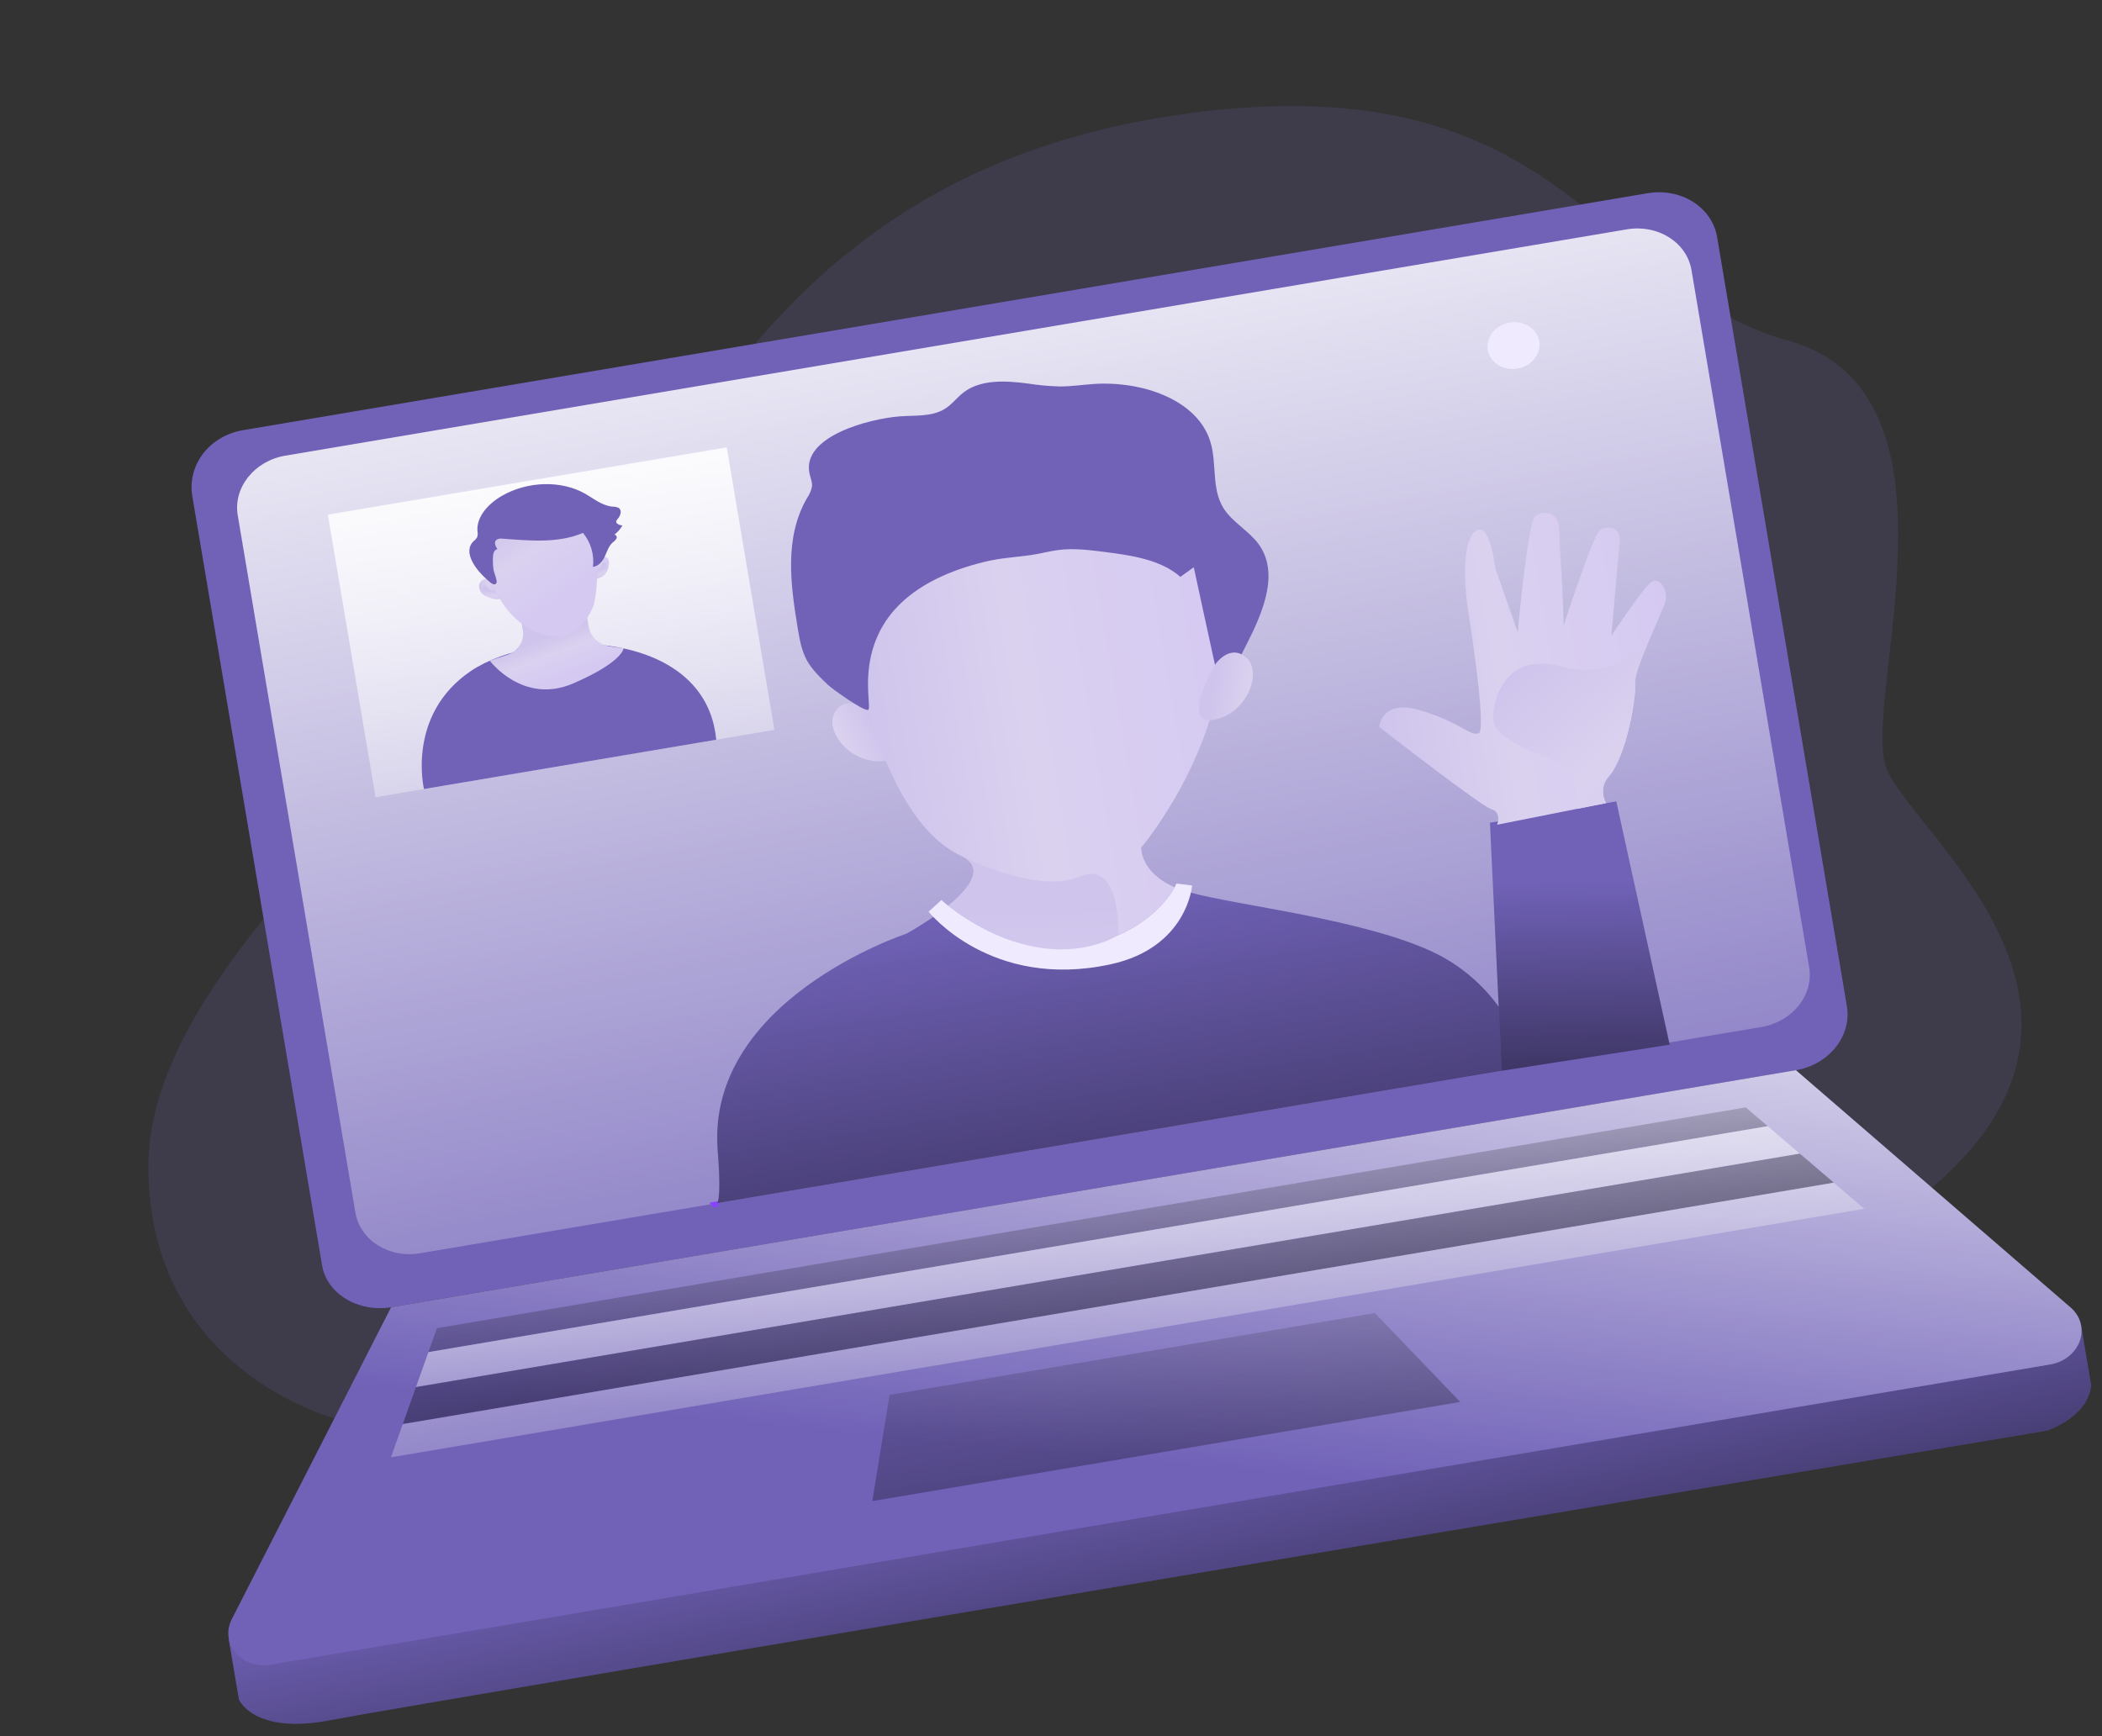 <svg width="443" height="366" viewBox="0 0 443 366" fill="none" xmlns="http://www.w3.org/2000/svg">
<rect x="0" y="0" width="443" height="366" fill="#333333" stroke="none"/>
<g clip-path="url(#clip0_117_257)">
<path opacity="0.18" d="M70.483 298.933C70.483 298.933 30.796 288.774 31.277 245.182C31.758 201.591 100.264 152.093 124.933 119.476C149.602 86.859 171.974 34.169 251.06 23.817C330.145 13.466 337.044 60.81 376.811 71.782C416.577 82.753 391.958 148.345 397.625 162.099C403.293 175.853 452.19 212.052 407.145 250.35C362.1 288.649 70.483 298.933 70.483 298.933Z" fill="#7162B8"/>
<path d="M48.23 345.662L50.345 358.199C50.345 358.199 53.45 365.747 69.713 362.56C85.975 359.373 431.417 301.536 431.417 301.536C431.417 301.536 440.04 298.755 440.716 292.008L438.655 279.792L48.23 345.662Z" fill="#7162B8"/>
<path d="M48.23 345.662L50.345 358.199C50.345 358.199 53.45 365.747 69.713 362.56C85.975 359.373 431.417 301.536 431.417 301.536C431.417 301.536 440.04 298.755 440.716 292.008L438.655 279.792L48.23 345.662Z" fill="url(#paint0_linear_117_257)"/>
<path d="M378.475 225.587L82.431 275.534C75.417 276.717 68.873 272.591 67.897 266.804L40.543 104.67C39.401 97.9 44.228 91.851 51.242 90.668L347.286 40.721C350.651 40.159 354.078 40.815 356.815 42.545C359.551 44.276 361.373 46.939 361.881 49.951L389.235 212.084C389.743 215.096 388.896 218.209 386.878 220.741C384.861 223.273 381.839 225.016 378.475 225.587Z" fill="#7162B8"/>
<path d="M341.698 48.539L58.958 96.241C52.43 97.342 47.937 102.973 48.923 108.817L73.718 255.78C74.703 261.624 80.795 265.469 87.323 264.367L370.063 216.665C376.591 215.564 381.084 209.934 380.098 204.09L355.303 57.127C354.317 51.282 348.226 47.438 341.698 48.539Z" fill="#7162B8"/>
<path d="M342.879 48.34L60.139 96.042C53.611 97.143 49.119 102.773 50.105 108.617L74.899 255.58C75.885 261.425 81.976 265.269 88.504 264.168L371.244 216.466C377.773 215.365 382.265 209.734 381.279 203.89L356.485 56.927C355.499 51.083 349.408 47.238 342.879 48.34Z" fill="url(#paint1_linear_117_257)"/>
<path d="M182.897 149.653C182.897 149.653 178.457 146.116 175.99 150.071C173.523 154.025 179.432 161.425 186.644 160.358C193.856 159.291 182.897 149.653 182.897 149.653Z" fill="url(#paint2_linear_117_257)"/>
<path d="M69.1 108.476L153.162 94.294L163.21 153.852L79.148 168.034L69.1 108.476Z" fill="url(#paint3_linear_117_257)"/>
<path d="M128.201 117.913C128.338 118.243 128.38 118.601 128.325 118.955C128.282 119.593 128.074 120.218 127.717 120.78C127.535 121.059 127.29 121.302 127 121.493C126.709 121.684 126.38 121.82 126.032 121.89C125.985 121.903 125.935 121.906 125.887 121.899C125.838 121.892 125.793 121.875 125.754 121.849C125.709 121.806 125.68 121.752 125.67 121.693C125.468 120.768 125.179 119.362 125.703 118.469C126.194 117.695 127.645 116.8 128.201 117.913Z" fill="url(#paint4_linear_117_257)"/>
<path d="M101.584 122.353C101.349 122.533 101.169 122.766 101.064 123.025C100.959 123.285 100.932 123.563 100.986 123.831C101.058 124.394 101.349 124.909 101.808 125.286C102.21 125.581 102.666 125.812 103.157 125.971C103.751 126.246 104.425 126.362 105.103 126.308C105.197 126.301 105.289 126.275 105.372 126.232C105.454 126.188 105.525 126.129 105.579 126.057C105.639 125.941 105.656 125.811 105.627 125.688C105.45 124.233 104.014 120.772 101.584 122.353Z" fill="url(#paint5_linear_117_257)"/>
<path d="M104.396 124.478C104.189 124.543 103.967 124.555 103.756 124.513C103.546 124.472 103.354 124.377 103.204 124.24C102.7 123.779 102.445 123.156 101.933 123.537C101.421 123.917 101.969 124.944 102.546 125.46C103.123 125.977 104.773 126.163 104.973 125.711C105.174 125.259 104.396 124.478 104.396 124.478Z" fill="url(#paint6_linear_117_257)"/>
<path d="M125.49 120.248C125.703 120.241 125.912 120.18 126.092 120.072C126.273 119.964 126.417 119.814 126.51 119.638C126.84 119.035 126.871 118.365 127.481 118.561C128.09 118.757 127.913 119.896 127.532 120.574C127.151 121.252 125.665 121.972 125.327 121.606C124.989 121.241 125.49 120.248 125.49 120.248Z" fill="url(#paint7_linear_117_257)"/>
<path d="M150.176 253.763L151.195 253.591C150.78 254.713 150.176 253.763 150.176 253.763Z" stroke="#8943FF" stroke-width="0.74" stroke-miterlimit="10"/>
<path d="M240.511 178.652C240.511 178.652 240.276 183.849 247.552 187.021C246.309 189.351 242.685 194.031 235.688 197.084C232.575 198.42 229.256 199.29 225.867 199.659C220.081 200.336 214.659 198.997 210.184 197.096L209.481 196.786C205.995 195.203 202.759 193.226 199.846 190.902C204.213 187.349 207.64 183.042 202.858 180.548C202.829 180.529 202.797 180.514 202.764 180.502C202.718 180.474 202.669 180.45 202.619 180.429L202.53 180.382C184.512 171.935 179.292 133.241 179.292 133.241C186.258 74.815 230.756 93.138 239.94 94.641C249.124 96.145 258.423 113.495 257.944 134.526C257.367 158.87 240.511 178.652 240.511 178.652Z" fill="url(#paint8_linear_117_257)"/>
<path d="M322.082 224.76L151.224 253.586C151.623 252.539 151.845 249.685 151.274 242.546C148.717 210.695 191.046 196.797 191.046 196.797C193.075 195.66 195.038 194.428 196.928 193.107L204.802 198.999C207.016 200.653 212.221 201.317 212.221 201.317C239.674 208.177 248.592 192.978 250.695 188.095C261.076 190.924 286.634 193.657 301.582 200.476C317.995 207.945 322.082 224.76 322.082 224.76Z" fill="#7162B8"/>
<path d="M316.497 225.703L314.006 173.411L340.638 168.918L351.882 220.202L316.497 225.703Z" fill="#7162B8"/>
<path d="M315.857 212.21L316.502 225.702L151.195 253.591C151.595 252.544 151.816 249.69 151.245 242.55C148.717 210.695 191.046 196.797 191.046 196.797C193.074 195.66 195.038 194.428 196.928 193.107L204.801 198.999C207.016 200.653 212.221 201.317 212.221 201.317C239.673 208.177 248.592 192.978 250.695 188.095C261.076 190.924 286.633 193.657 301.582 200.476C307.408 203.203 312.318 207.239 315.857 212.21Z" fill="url(#paint9_linear_117_257)"/>
<path d="M351.883 220.202L316.502 225.702L315.857 212.21L314.006 173.411L340.638 168.918L351.883 220.202Z" fill="url(#paint10_linear_117_257)"/>
<path d="M351.034 126.583C350.784 127.734 348.881 131.821 347.201 135.797C345.749 139.245 344.477 142.601 344.613 143.883C344.909 146.628 342.897 159.258 339.058 163.65C336.692 166.36 338.475 169.278 338.475 169.278L332.806 170.405L315.525 173.836C315.525 173.836 316.533 171.211 314.342 170.585C312.151 169.959 290.674 153.235 290.674 153.235C290.674 153.235 291.012 147.211 299.468 149.766C307.925 152.321 309.745 155.217 311.628 154.564C313.511 153.911 309.185 127.212 309.185 127.212C309.185 127.212 307.537 114.952 310.773 112.106C314.009 109.259 315.112 119.688 315.112 119.688L319.859 133.277C319.859 133.277 321.964 110.068 323.559 108.767C325.155 107.467 328.772 107.733 328.631 112.156C328.598 113.193 329.293 124.449 329.293 124.449L329.553 131.863C329.553 131.863 335.724 112.507 337.302 111.648C338.88 110.788 341.644 111.054 341.351 114.204C341.059 117.353 339.638 133.519 339.597 134.027C339.873 133.614 346.309 123.817 348.05 122.662C349.791 121.506 351.496 124.442 351.034 126.583Z" fill="url(#paint11_linear_117_257)"/>
<path d="M251.239 186.642C251.239 186.642 250.258 199.748 234.04 203.263C208.779 208.742 195.704 192.168 195.704 192.168L198.406 189.706C198.406 189.706 198.905 190.174 199.83 190.91C203.524 193.851 213.957 201.055 225.872 199.689C239.489 198.104 245.822 190.289 247.556 187.046C247.699 186.783 247.827 186.513 247.939 186.239L251.239 186.642Z" fill="#F0EAFF"/>
<path d="M89.354 166.312C89.354 166.312 85.601 150.657 99.238 141.435C112.875 132.213 148.761 132.1 150.942 155.921L89.354 166.312Z" fill="#7162B8"/>
<path d="M109.411 128.284L110.199 132.953C110.378 134.012 110.132 135.108 109.504 136.046C108.877 136.983 107.908 137.702 106.771 138.075L103.2 139.24C103.2 139.24 110.213 148.64 120.8 144.053C131.388 139.466 131.412 136.641 131.412 136.641L128.647 136.267C127.495 136.11 126.439 135.634 125.623 134.903C124.808 134.172 124.273 133.223 124.093 132.187L123.018 125.988L109.411 128.284Z" fill="url(#paint12_linear_117_257)"/>
<path d="M102.761 119.085C102.761 119.085 103.522 125.884 108.921 130.6C114.773 135.714 121.679 135.668 124.987 127.889C125.948 125.664 126.528 114.487 124.931 110.925C123.333 107.362 105.532 99.452 102.761 119.085Z" fill="url(#paint13_linear_117_257)"/>
<path d="M99.748 114.137C100.055 113.895 100.321 113.614 100.535 113.302C100.693 112.868 100.725 112.407 100.626 111.967C100.371 108.915 102.951 106.112 105.886 104.452C111.144 101.465 118.242 101.16 123.35 104.084C125.198 105.134 126.894 106.581 129.096 106.792C129.538 106.778 129.973 106.864 130.36 107.043C131.137 107.52 130.811 108.659 130.202 109.349C130.05 109.495 129.937 109.67 129.873 109.859C129.75 110.395 130.555 110.693 131.178 110.763C130.752 111.505 130.171 112.169 129.468 112.717C129.866 112.686 130.08 113.171 129.929 113.506C129.731 113.824 129.462 114.103 129.14 114.325C128.264 115.113 127.948 116.244 127.476 117.267C127.003 118.291 126.168 119.35 124.969 119.485C125.276 116.915 124.529 114.367 122.868 112.325C117.623 114.566 111.621 113.959 105.922 113.544C105.493 113.466 105.041 113.542 104.662 113.756C104.022 114.236 104.405 115.136 104.836 115.744C104.147 115.86 103.931 116.665 103.893 117.295C103.844 118.237 103.883 119.177 104.011 120.107C104.104 120.659 104.861 122.414 104.641 122.853C104.21 123.715 103.187 122.634 102.595 122.13C100.694 120.496 97.362 116.556 99.748 114.137Z" fill="#7162B8"/>
<path d="M82.431 275.534L48.843 341.308C48.25 342.47 48.012 343.744 48.155 344.994C48.299 346.244 48.817 347.423 49.656 348.405C50.494 349.388 51.622 350.137 52.917 350.574C54.213 351.011 55.629 351.118 57.015 350.884L432.102 287.602C433.521 287.364 434.852 286.778 435.948 285.909C437.044 285.04 437.862 283.922 438.309 282.681C438.757 281.439 438.818 280.123 438.484 278.878C438.15 277.633 437.436 276.509 436.42 275.63L378.485 225.575L82.431 275.534Z" fill="#7162B8"/>
<path d="M82.431 275.534L48.843 341.308C48.25 342.47 48.012 343.744 48.155 344.994C48.299 346.244 48.817 347.423 49.656 348.405C50.494 349.388 51.622 350.137 52.917 350.574C54.213 351.011 55.629 351.118 57.015 350.884L432.102 287.602C433.521 287.364 434.852 286.778 435.948 285.909C437.044 285.04 437.862 283.922 438.309 282.681C438.757 281.439 438.817 280.123 438.484 278.878C438.15 277.633 437.436 276.509 436.42 275.63L378.485 225.575L82.431 275.534Z" fill="url(#paint14_linear_117_257)"/>
<path d="M372.542 237.373L90.289 284.993L92.084 279.955L367.911 233.42L372.542 237.373Z" fill="url(#paint15_linear_117_257)"/>
<path d="M379.315 243.162L87.662 292.368L90.29 284.993L372.543 237.373L379.315 243.162Z" fill="url(#paint16_linear_117_257)"/>
<path d="M386.472 249.284L84.887 300.165L87.662 292.368L379.315 243.162L386.472 249.284Z" fill="url(#paint17_linear_117_257)"/>
<path d="M392.915 254.789L82.389 307.178L84.887 300.165L386.472 249.284L392.915 254.789Z" fill="url(#paint18_linear_117_257)"/>
<path d="M187.475 294.024L289.754 276.768L307.74 295.504L183.842 316.407L187.475 294.024Z" fill="url(#paint19_linear_117_257)"/>
<path d="M170.622 99.884C170.823 100.768 171.217 101.635 171.129 102.548C170.961 103.402 170.608 104.224 170.091 104.966C165.247 113.34 166.616 123.228 168.114 132.378C168.503 134.685 168.9 137.037 170.011 139.119C171.105 141.126 172.828 142.77 174.53 144.391C175.348 145.171 181.684 149.739 182.908 149.651C184.547 149.535 175.721 126.179 207.55 118.411C210.731 117.632 213.985 117.454 217.234 117.004C219.153 116.737 221.027 116.199 222.949 115.942C226.189 115.514 229.449 115.918 232.651 116.322C238.449 117.051 244.639 117.951 248.762 121.593L251.589 119.568L253.735 129.486L254.257 131.863L257.4 146.29L262.867 135.532C266.275 128.824 269.616 120.689 265.264 114.703C263.21 111.883 259.719 110.079 257.869 107.136C255.293 103.037 256.483 97.761 255.112 93.186C252.455 84.267 240.679 80.204 230.336 80.949C228.031 81.116 225.727 81.458 223.422 81.46C221.133 81.401 218.857 81.194 216.612 80.84C211.999 80.236 206.744 79.926 203.098 82.697C201.673 83.778 200.649 85.256 199.081 86.206C196.376 87.865 192.879 87.526 189.663 87.759C183.332 88.239 168.826 91.935 170.622 99.884Z" fill="#7162B8"/>
<path d="M255.882 140.362C255.882 140.362 258.915 135.565 262.537 138.492C266.16 141.419 263.011 150.347 255.853 151.704C248.696 153.061 255.882 140.362 255.882 140.362Z" fill="url(#paint20_linear_117_257)"/>
<path d="M235.687 197.084C235.687 197.084 225.675 203.885 210.184 197.096L209.48 196.787C206.026 195.157 202.795 193.184 199.846 190.902C204.213 187.35 207.64 183.042 202.858 180.548C205.207 181.699 219.368 188.29 227.484 184.795C236.245 181.027 235.703 196.767 235.687 197.084Z" fill="url(#paint21_linear_117_257)"/>
<path d="M347.202 135.802C345.75 139.25 344.478 142.606 344.613 143.888C344.91 146.633 342.898 159.263 339.059 163.655C336.693 166.365 338.476 169.283 338.476 169.283L332.806 170.41L332.238 170.454C332.238 170.454 333.062 162.635 327.223 160.232C321.385 157.828 314.551 155.293 314.664 151.148C314.777 147.003 317.456 137.411 328.995 140.478C340.534 143.544 347.202 135.802 347.202 135.802Z" fill="url(#paint22_linear_117_257)"/>
<path d="M319.798 77.698C322.793 77.192 324.854 74.609 324.402 71.928C323.949 69.247 321.155 67.483 318.16 67.989C315.165 68.494 313.104 71.077 313.556 73.758C314.009 76.439 316.803 78.203 319.798 77.698Z" fill="#F0EAFF"/>
</g>
<defs>
<linearGradient id="paint0_linear_117_257" x1="240.189" y1="299.675" x2="265.099" y2="416.686" gradientUnits="userSpaceOnUse">
<stop stop-opacity="0"/>
<stop offset="0.97"/>
</linearGradient>
<linearGradient id="paint1_linear_117_257" x1="190.872" y1="23.584" x2="243.825" y2="312.27" gradientUnits="userSpaceOnUse">
<stop stop-color="white"/>
<stop offset="1" stop-color="white" stop-opacity="0"/>
</linearGradient>
<linearGradient id="paint2_linear_117_257" x1="184.459" y1="153.521" x2="168.901" y2="161.474" gradientUnits="userSpaceOnUse">
<stop stop-color="#CFC4EC"/>
<stop offset="0.42" stop-color="#DAD1EF"/>
<stop offset="1" stop-color="#D5C9F2"/>
</linearGradient>
<linearGradient id="paint3_linear_117_257" x1="110.942" y1="84.763" x2="125.555" y2="203.165" gradientUnits="userSpaceOnUse">
<stop stop-color="white"/>
<stop offset="1" stop-color="white" stop-opacity="0"/>
</linearGradient>
<linearGradient id="paint4_linear_117_257" x1="125.35" y1="119.864" x2="128.493" y2="119.334" gradientUnits="userSpaceOnUse">
<stop stop-color="#CFC4EC"/>
<stop offset="0.42" stop-color="#DAD1EF"/>
<stop offset="1" stop-color="#D5C9F2"/>
</linearGradient>
<linearGradient id="paint5_linear_117_257" x1="101.115" y1="124.593" x2="105.339" y2="123.88" gradientUnits="userSpaceOnUse">
<stop stop-color="#CFC4EC"/>
<stop offset="0.42" stop-color="#DAD1EF"/>
<stop offset="1" stop-color="#D5C9F2"/>
</linearGradient>
<linearGradient id="paint6_linear_117_257" x1="103.426" y1="124.564" x2="103.37" y2="126.609" gradientUnits="userSpaceOnUse">
<stop stop-color="#CFC4EC"/>
<stop offset="0.42" stop-color="#DAD1EF"/>
<stop offset="1" stop-color="#D5C9F2"/>
</linearGradient>
<linearGradient id="paint7_linear_117_257" x1="126.435" y1="120.012" x2="127.154" y2="121.925" gradientUnits="userSpaceOnUse">
<stop stop-color="#CFC4EC"/>
<stop offset="0.42" stop-color="#DAD1EF"/>
<stop offset="1" stop-color="#D5C9F2"/>
</linearGradient>
<linearGradient id="paint8_linear_117_257" x1="182.324" y1="151.483" x2="259.815" y2="138.409" gradientUnits="userSpaceOnUse">
<stop stop-color="#CFC4EC"/>
<stop offset="0.42" stop-color="#DAD1EF"/>
<stop offset="1" stop-color="#D5C9F2"/>
</linearGradient>
<linearGradient id="paint9_linear_117_257" x1="226.296" y1="187.451" x2="252.814" y2="352.183" gradientUnits="userSpaceOnUse">
<stop stop-opacity="0"/>
<stop offset="0.97"/>
</linearGradient>
<linearGradient id="paint10_linear_117_257" x1="333.177" y1="185.309" x2="334.683" y2="277.402" gradientUnits="userSpaceOnUse">
<stop stop-opacity="0"/>
<stop offset="0.97"/>
</linearGradient>
<linearGradient id="paint11_linear_117_257" x1="289.501" y1="146.182" x2="352.803" y2="135.502" gradientUnits="userSpaceOnUse">
<stop stop-color="#CFC4EC"/>
<stop offset="0.42" stop-color="#DAD1EF"/>
<stop offset="1" stop-color="#D5C9F2"/>
</linearGradient>
<linearGradient id="paint12_linear_117_257" x1="115.666" y1="134.109" x2="118.815" y2="142.503" gradientUnits="userSpaceOnUse">
<stop stop-color="#CFC4EC"/>
<stop offset="0.42" stop-color="#DAD1EF"/>
<stop offset="1" stop-color="#D5C9F2"/>
</linearGradient>
<linearGradient id="paint13_linear_117_257" x1="106.735" y1="108.971" x2="118.876" y2="126.06" gradientUnits="userSpaceOnUse">
<stop stop-color="#CFC4EC"/>
<stop offset="0.42" stop-color="#DAD1EF"/>
<stop offset="1" stop-color="#D5C9F2"/>
</linearGradient>
<linearGradient id="paint14_linear_117_257" x1="266.23" y1="168.067" x2="251.009" y2="326.446" gradientUnits="userSpaceOnUse">
<stop stop-color="white"/>
<stop offset="0.89" stop-color="white" stop-opacity="0"/>
</linearGradient>
<linearGradient id="paint15_linear_117_257" x1="226.949" y1="233.971" x2="246.56" y2="352.782" gradientUnits="userSpaceOnUse">
<stop stop-opacity="0"/>
<stop offset="0.97"/>
</linearGradient>
<linearGradient id="paint16_linear_117_257" x1="221.033" y1="181.113" x2="240.215" y2="310.107" gradientUnits="userSpaceOnUse">
<stop stop-color="white"/>
<stop offset="0.6" stop-color="white" stop-opacity="0.48"/>
<stop offset="0.87" stop-color="white" stop-opacity="0.13"/>
<stop offset="1" stop-color="white" stop-opacity="0"/>
</linearGradient>
<linearGradient id="paint17_linear_117_257" x1="228.933" y1="233.642" x2="248.549" y2="352.457" gradientUnits="userSpaceOnUse">
<stop stop-opacity="0"/>
<stop offset="0.97"/>
</linearGradient>
<linearGradient id="paint18_linear_117_257" x1="224.051" y1="186.365" x2="243.229" y2="315.365" gradientUnits="userSpaceOnUse">
<stop stop-color="white"/>
<stop offset="1" stop-color="white" stop-opacity="0"/>
</linearGradient>
<linearGradient id="paint19_linear_117_257" x1="239.698" y1="260.673" x2="264.12" y2="433.513" gradientUnits="userSpaceOnUse">
<stop stop-opacity="0"/>
<stop offset="0.97"/>
</linearGradient>
<linearGradient id="paint20_linear_117_257" x1="255.674" y1="144.529" x2="272.981" y2="146.937" gradientUnits="userSpaceOnUse">
<stop stop-color="#CFC4EC"/>
<stop offset="0.42" stop-color="#DAD1EF"/>
<stop offset="1" stop-color="#D5C9F2"/>
</linearGradient>
<linearGradient id="paint21_linear_117_257" x1="217.775" y1="191.173" x2="220.125" y2="268.753" gradientUnits="userSpaceOnUse">
<stop stop-color="#CFC4EC"/>
<stop offset="0.42" stop-color="#DAD1EF"/>
<stop offset="1" stop-color="#D5C9F2"/>
</linearGradient>
<linearGradient id="paint22_linear_117_257" x1="323.458" y1="138.219" x2="364.07" y2="184.031" gradientUnits="userSpaceOnUse">
<stop stop-color="#CFC4EC"/>
<stop offset="0.42" stop-color="#DAD1EF"/>
<stop offset="1" stop-color="#D5C9F2"/>
</linearGradient>
<clipPath id="clip0_117_257">
<rect width="397" height="304" fill="white" transform="translate(0 66.046) rotate(-9.576)"/>
</clipPath>
</defs>
</svg>
